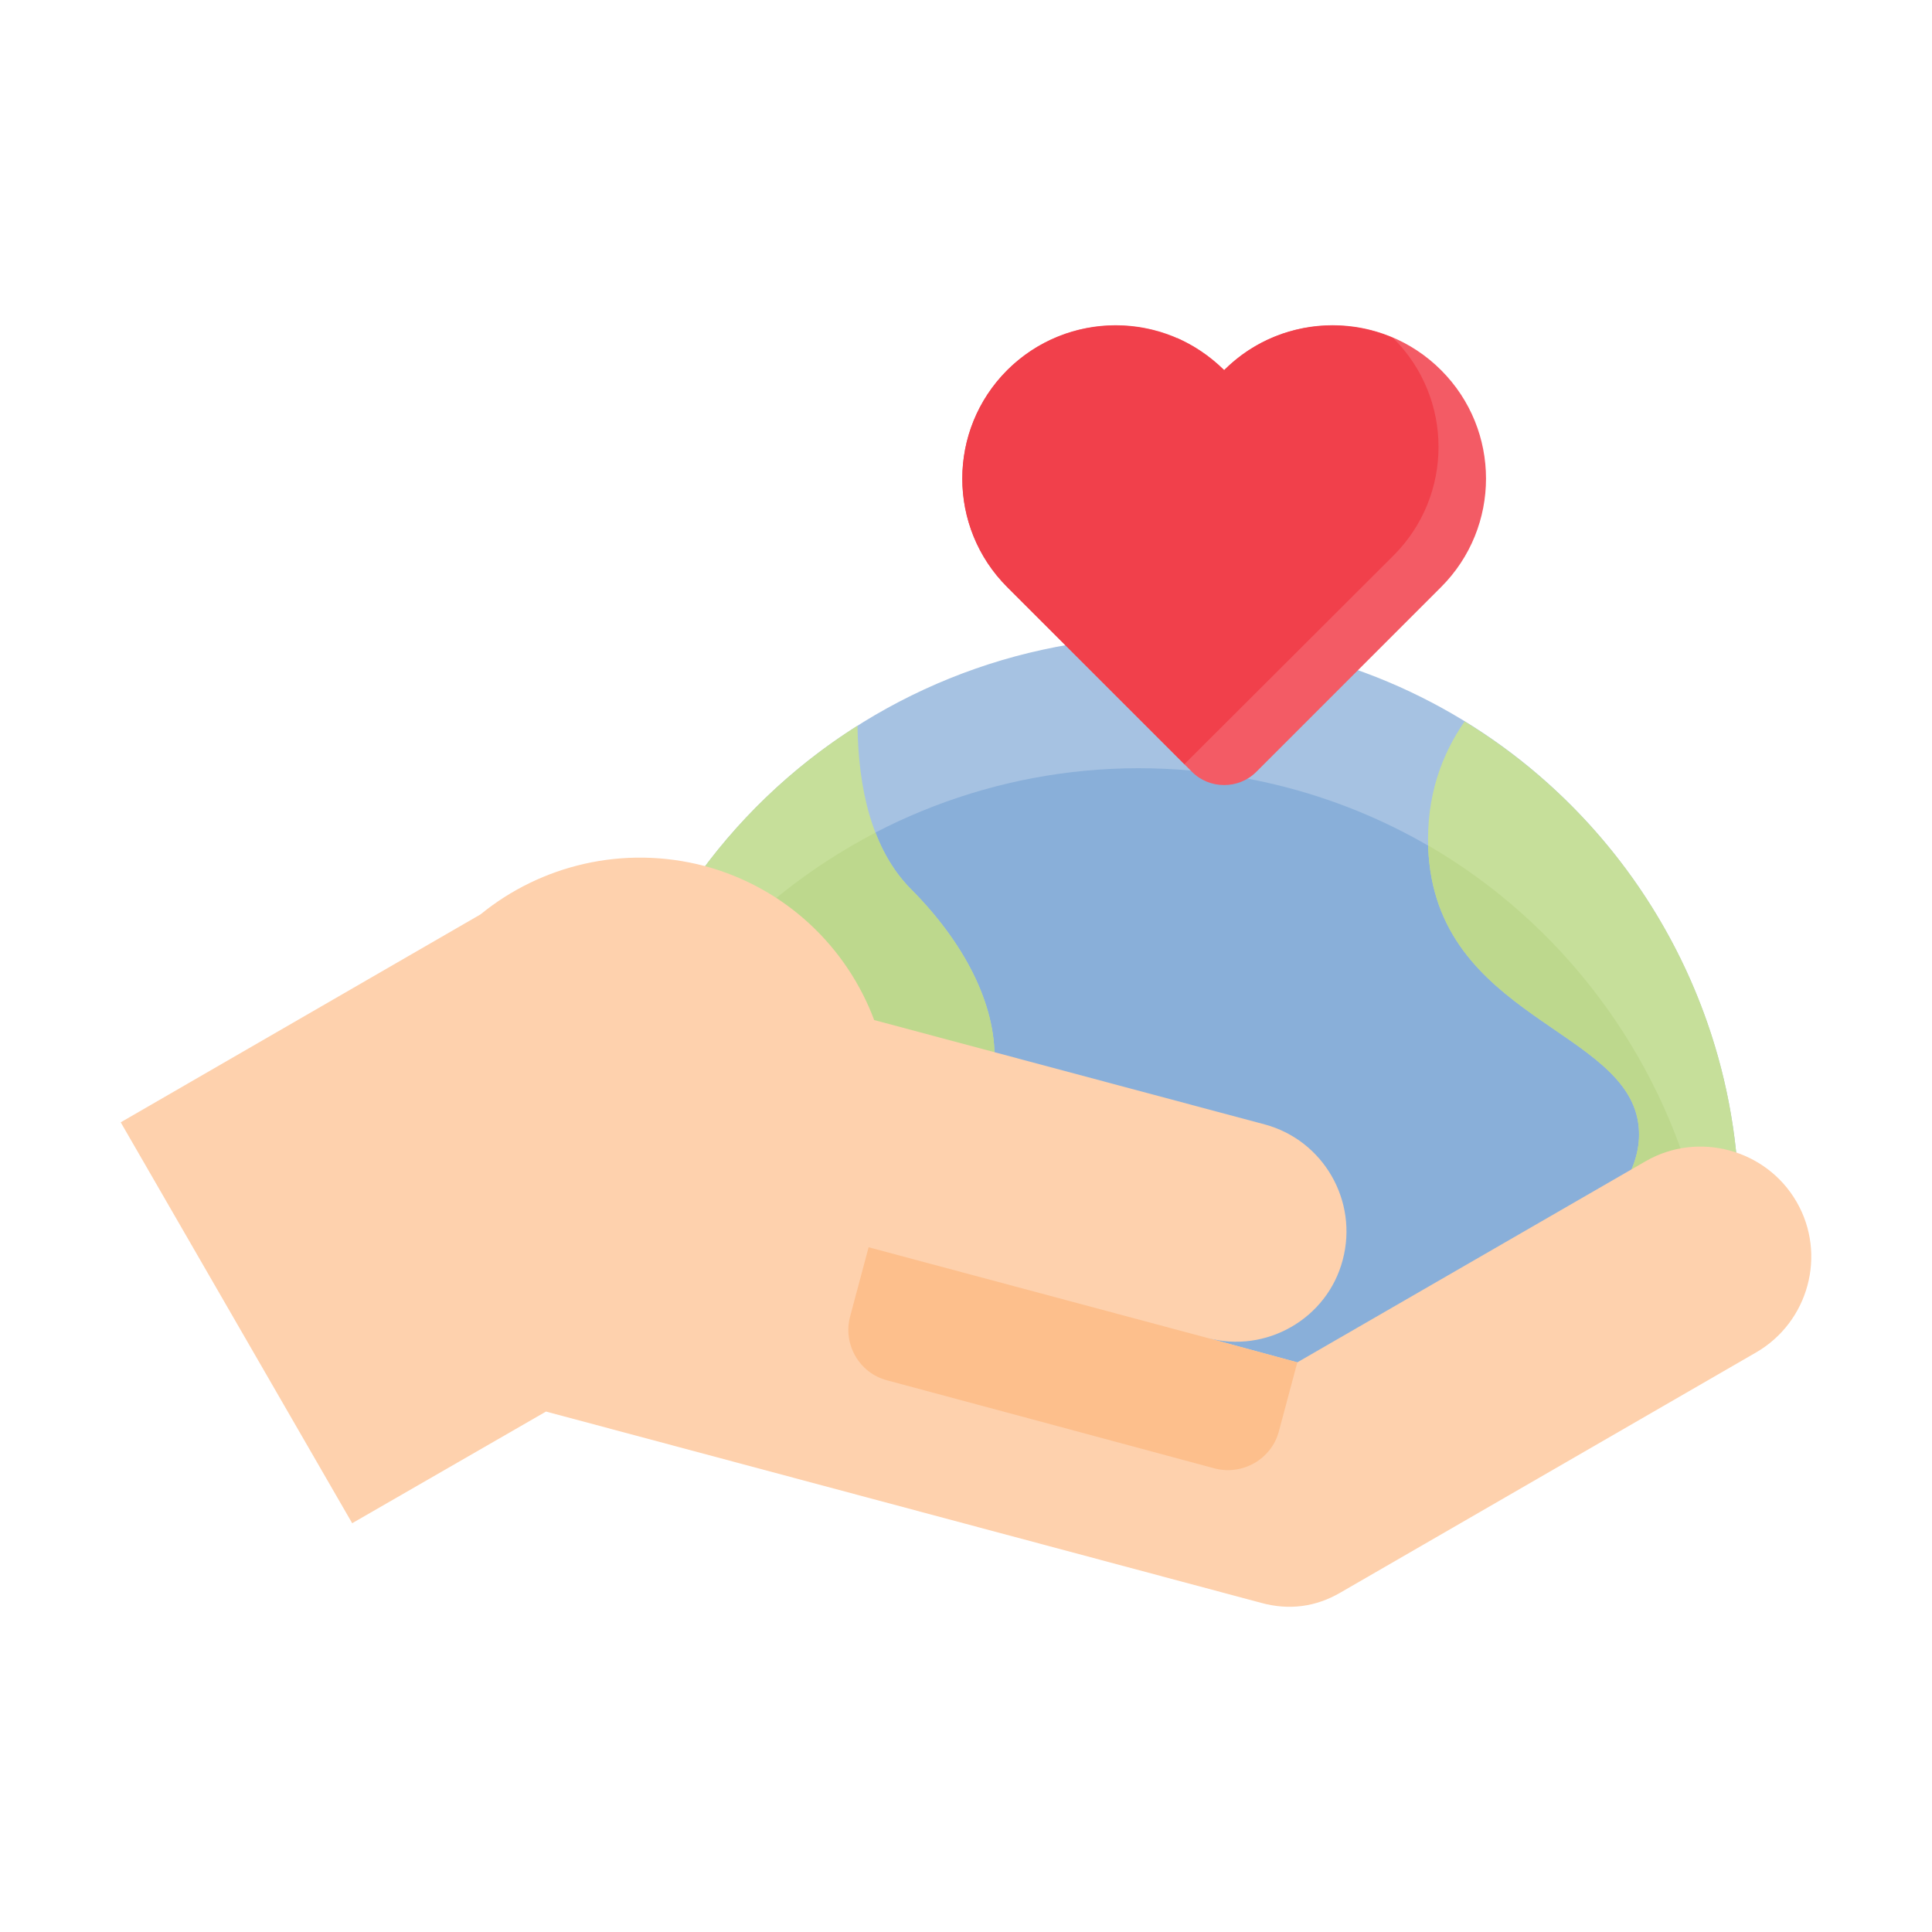 <svg id="Layer_1" height="512" viewBox="0 0 128 128" width="512" xmlns="http://www.w3.org/2000/svg"><g clip-rule="evenodd" fill-rule="evenodd"><g><g><path d="m84.165 42.835c17.489 3.288 29.877 18 30.982 34.951l-26.73 18.312-48.756-9.127c-.794-4.45-.794-9.043.085-13.72 3.884-20.693 23.754-34.272 44.419-30.416z" fill="#a6c2e2"/><path d="m112.427 79.657-24.01 16.44-48.756-9.127c-.539-3.062-.709-6.151-.482-9.326 5.613-18.228 24.18-29.707 43.37-26.079 15.053 2.807 26.362 14.145 29.878 28.092z" fill="#89afd9"/></g><g><path d="m39.661 86.971c-.794-4.45-.794-9.071.085-13.72 2.013-10.828 8.447-19.729 17.064-25.172.057 4.082.907 8.164 3.543 10.828 7.002 7.03 8.618 16.441-2.607 20.835-5.357 2.098-10.97 4.139-15.165 7.767z" fill="#c6df9a"/><path d="m39.661 86.971c-.539-3.062-.709-6.151-.482-9.326 3.09-9.978 10.007-17.887 18.822-22.479.539 1.418 1.304 2.693 2.353 3.742 7.002 7.03 8.618 16.441-2.607 20.835-5.357 2.098-10.97 4.139-15.165 7.767z" fill="#bdd88d"/></g><g><path d="m97.034 47.796c10.488 6.406 17.319 17.604 18.113 29.99l-16.072 11.027c2.098-4.706 9.978-8.788 9.496-14.117-.567-6.576-13.465-7.172-13.946-18.482-.142-3.43.879-6.207 2.409-8.418z" fill="#c6df9a"/><path d="m112.427 79.657-13.352 9.156c2.098-4.706 9.978-8.788 9.496-14.117-.567-6.576-13.465-7.172-13.946-18.482v-.197c8.844 5.13 15.307 13.718 17.802 23.64z" fill="#bdd88d"/></g></g><g><path d="m85.951 90.259 23.073-13.323c3.487-2.013 7.994-.794 10.007 2.693 2.013 3.486.794 7.965-2.693 9.978l-27.524 15.902c-1.644.964-3.43 1.19-5.272.681l-47.367-12.671-12.842 7.398-15.335-26.561 23.839-13.776c3.997-3.26 9.468-4.62 14.854-3.203 5.358 1.445 9.411 5.357 11.226 10.204l25.881 6.917c3.883 1.049 6.207 5.074 5.158 8.985-1.021 3.884-5.073 6.208-8.957 5.159z" fill="#fed1ad"/><path d="m58.767 91.449c-1.843-.481-2.948-2.409-2.438-4.252l1.219-4.563 22.45 6.009 5.953 1.616-1.22 4.563c-.481 1.843-2.409 2.948-4.252 2.466-5.016-1.36-16.666-4.478-21.712-5.839z" fill="#fdbf8c"/></g><g><path d="m81.104 24.523c3.969-3.969 10.403-3.969 14.372 0 3.968 3.968 3.968 10.403 0 14.372l-12.247 12.246c-1.162 1.162-3.09 1.162-4.252 0l-12.246-12.245c-3.968-3.969-3.968-10.404 0-14.372 3.969-3.969 10.404-3.969 14.373-.001z" fill="#f35b65"/><path d="m81.104 24.523c3.005-3.005 7.455-3.714 11.14-2.155l.086.058c3.968 3.968 3.968 10.403 0 14.372l-13.862 13.832-11.737-11.734c-3.968-3.969-3.968-10.404 0-14.372 3.033-3.005 7.455-3.714 11.141-2.155l.085.058.028-.028c1.134.508 2.183 1.217 3.119 2.124z" fill="#f1404b"/></g></g></svg>